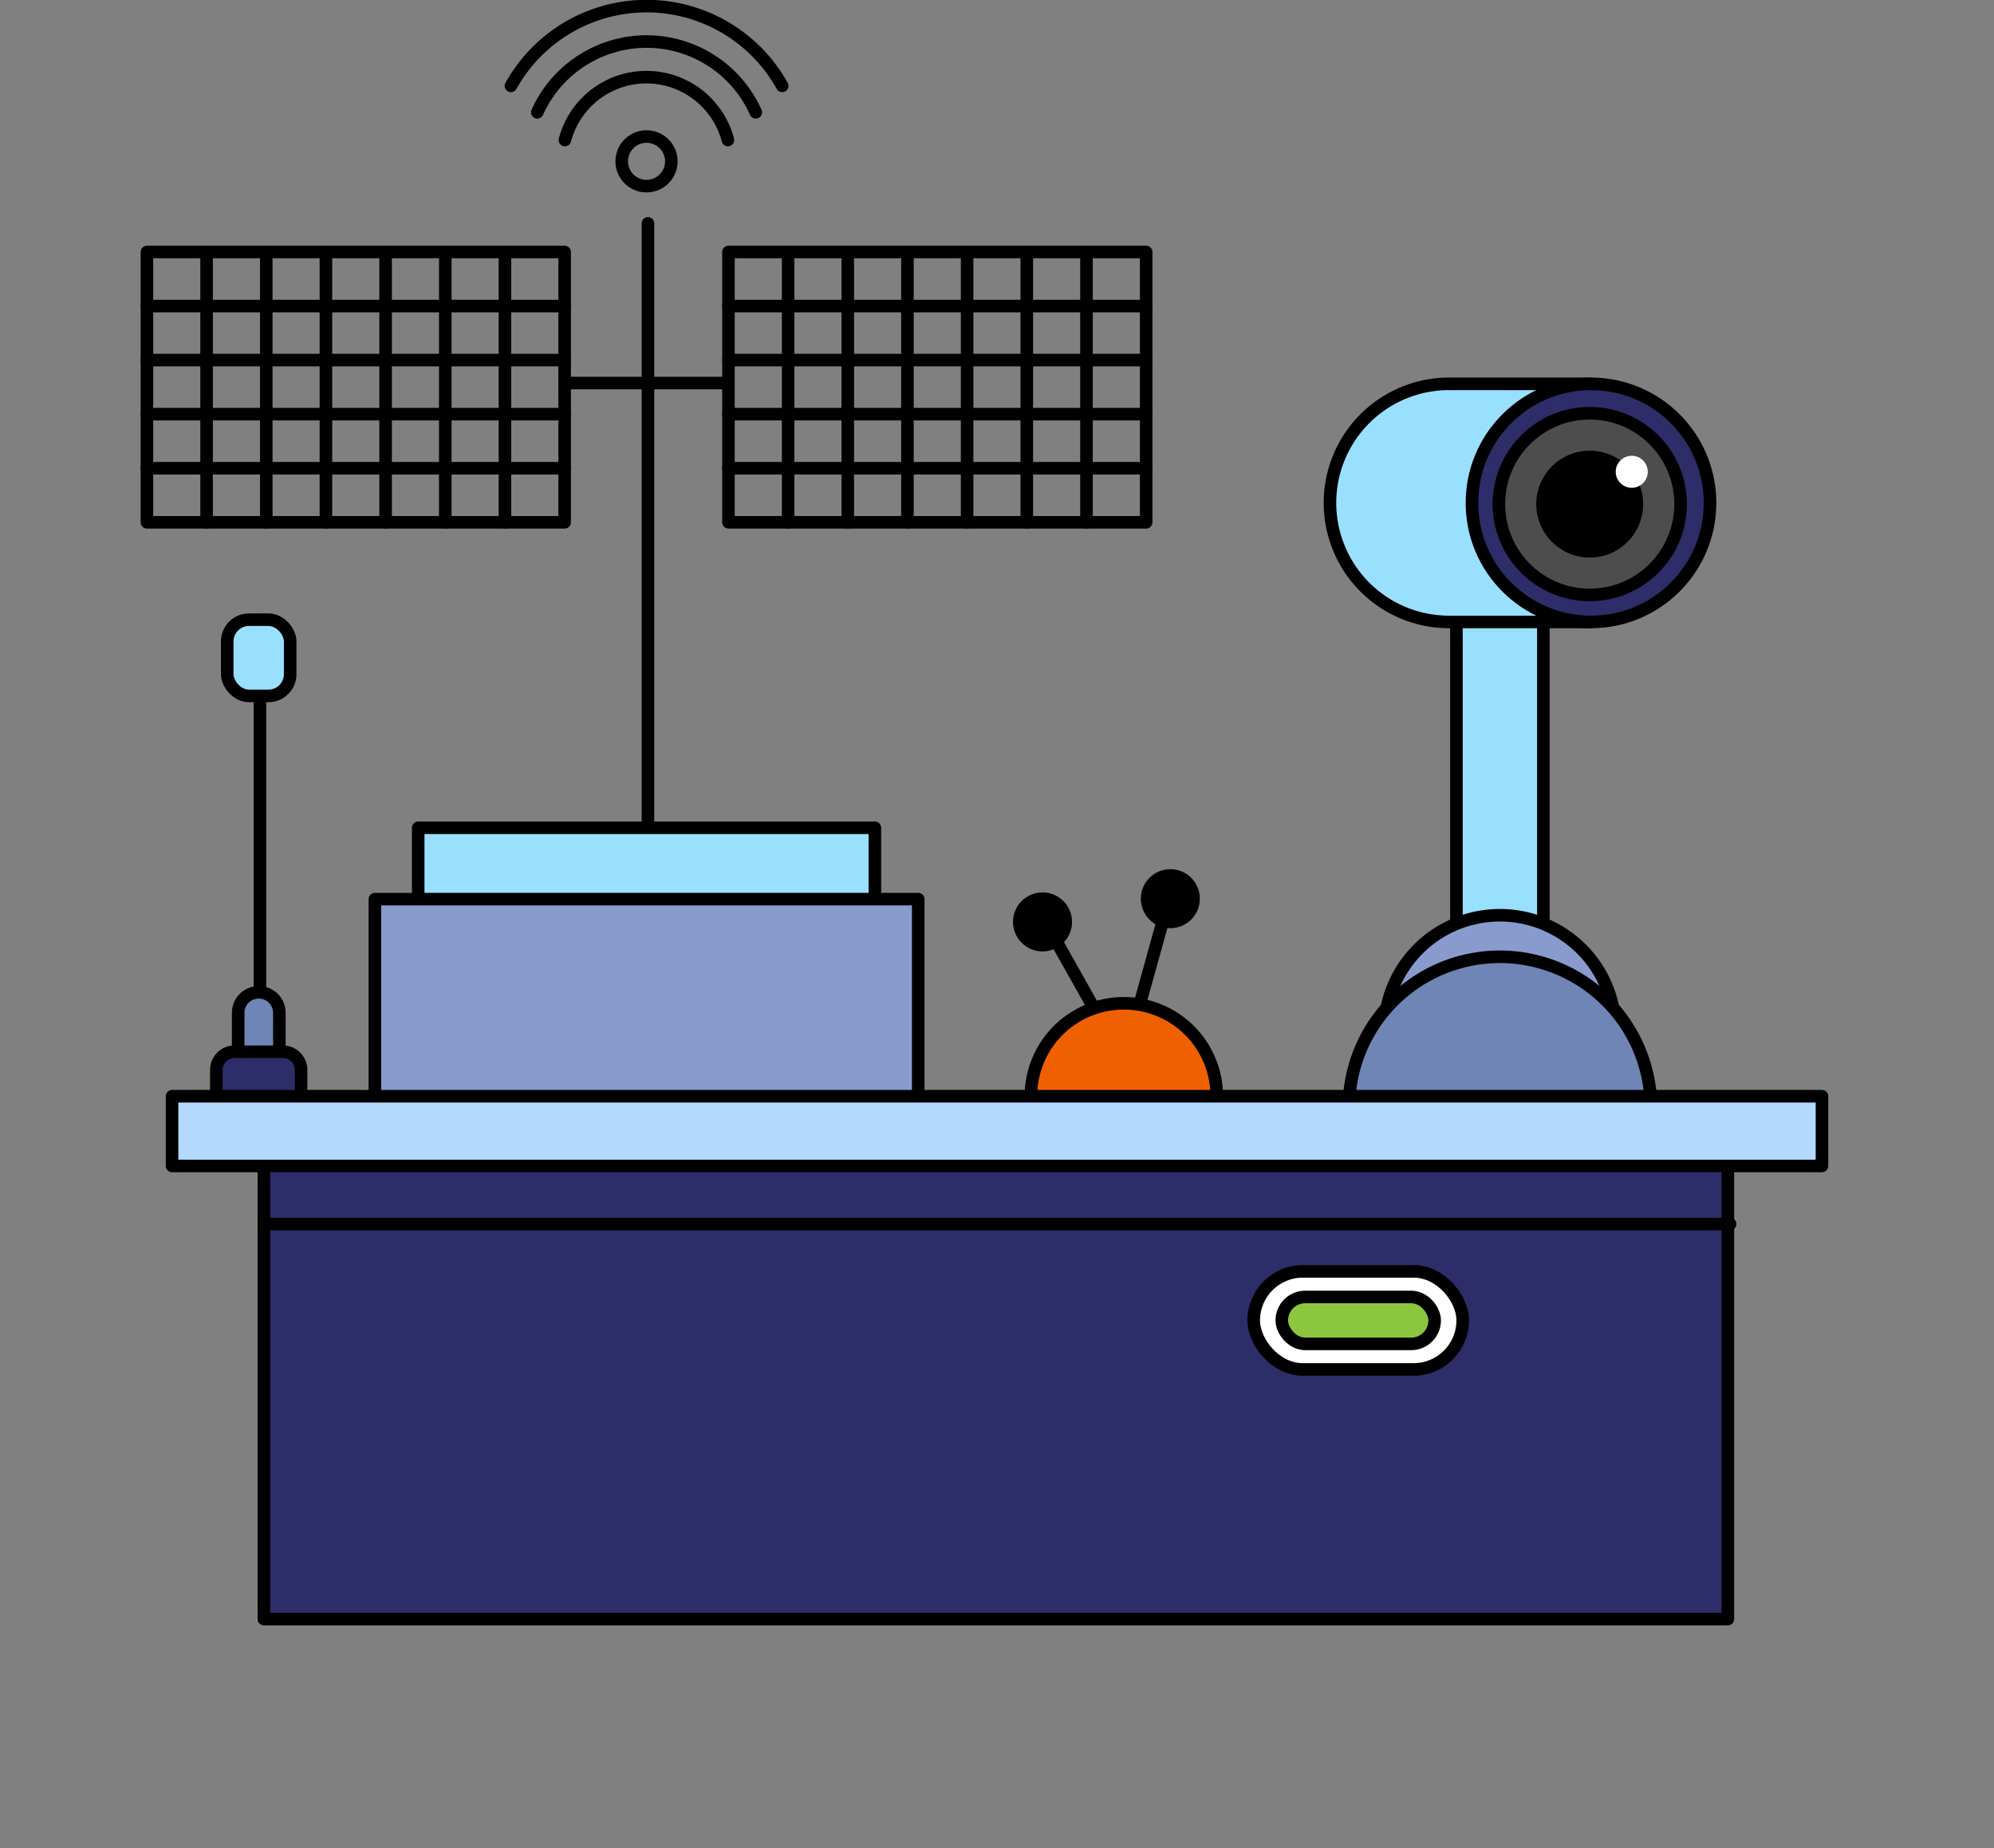 <svg xmlns="http://www.w3.org/2000/svg" width="79.393" height="73.589" viewBox="0 0 79.393 73.589">
  <rect x="0" y="0" width="79.393" height="73.589" fill="#808080" stroke="none"/>
  <g id="Group_773" data-name="Group 773" transform="translate(-668.607 -600.381)">
    <g id="Group_753" data-name="Group 753">
      <g id="Group_751" data-name="Group 751">
        <rect id="Rectangle_128" data-name="Rectangle 128" width="3.462" height="15.635" transform="translate(730.058 640.577) rotate(180)" fill="#99e0ff" stroke="#000" stroke-linecap="round" stroke-linejoin="round" stroke-width="0.5"/>
        <path id="Rectangle_129" data-name="Rectangle 129" d="M4.595,0h0A4.595,4.595,0,0,1,9.19,4.595V9.656a0,0,0,0,1,0,0H0a0,0,0,0,1,0,0V4.595A4.595,4.595,0,0,1,4.595,0Z" transform="translate(723.732 636.823)" fill="#899bce" stroke="#000" stroke-linecap="round" stroke-linejoin="round" stroke-width="0.5"/>
        <path id="Rectangle_130" data-name="Rectangle 130" d="M6.014,0h0a6.014,6.014,0,0,1,6.014,6.014V10.64a0,0,0,0,1,0,0H0a0,0,0,0,1,0,0V6.014A6.014,6.014,0,0,1,6.014,0Z" transform="translate(722.313 638.477)" fill="#6f85b5" stroke="#000" stroke-linecap="round" stroke-linejoin="round" stroke-width="0.5"/>
      </g>
      <path id="Path_834" data-name="Path 834" d="M726.3,615.664h5.656v9.481H726.3a4.74,4.74,0,0,1-4.739-4.741h0A4.74,4.74,0,0,1,726.3,615.664Z" fill="#99e0ff" stroke="#000" stroke-linecap="round" stroke-linejoin="round" stroke-width="0.5"/>
      <circle id="Ellipse_91" data-name="Ellipse 91" cx="4.74" cy="4.74" r="4.74" transform="translate(727.214 615.665)" fill="#2d2d69" stroke="#000" stroke-miterlimit="10" stroke-width="0.5"/>
      <g id="Group_752" data-name="Group 752">
        <circle id="Ellipse_92" data-name="Ellipse 92" cx="3.617" cy="3.617" r="3.617" transform="translate(728.287 616.835)" fill="#4d4d4d" stroke="#000" stroke-linecap="round" stroke-linejoin="round" stroke-width="0.5"/>
        <circle id="Ellipse_93" data-name="Ellipse 93" cx="2.128" cy="2.128" r="2.128" transform="translate(729.776 618.325)"/>
        <circle id="Ellipse_94" data-name="Ellipse 94" cx="0.638" cy="0.638" r="0.638" transform="translate(732.938 618.528)" fill="#fff"/>
      </g>
    </g>
    <g id="Group_761" data-name="Group 761">
      <g id="Group_757" data-name="Group 757">
        <g id="Group_756" data-name="Group 756">
          <g id="Group_755" data-name="Group 755">
            <g id="Group_754" data-name="Group 754">
              <circle id="Ellipse_95" data-name="Ellipse 95" cx="0.988" cy="0.988" r="0.988" transform="translate(693.361 605.817)" fill="none" stroke="#000" stroke-linecap="round" stroke-linejoin="round" stroke-width="0.5"/>
              <path id="Path_835" data-name="Path 835" d="M688.951,603.8a6.179,6.179,0,0,1,10.8,0" fill="none" stroke="#000" stroke-linecap="round" stroke-linejoin="round" stroke-width="0.5"/>
              <path id="Path_836" data-name="Path 836" d="M690,604.854a4.766,4.766,0,0,1,8.7,0" fill="none" stroke="#000" stroke-linecap="round" stroke-linejoin="round" stroke-width="0.5"/>
              <path id="Path_837" data-name="Path 837" d="M691.1,605.957a3.354,3.354,0,0,1,6.489,0" fill="none" stroke="#000" stroke-linecap="round" stroke-linejoin="round" stroke-width="0.5"/>
            </g>
          </g>
          <line id="Line_5" data-name="Line 5" y2="38.101" transform="translate(694.406 609.274)" fill="none" stroke="#000" stroke-linecap="round" stroke-linejoin="round" stroke-width="0.5"/>
        </g>
      </g>
      <rect id="Rectangle_131" data-name="Rectangle 131" width="18.183" height="12.011" transform="translate(685.258 633.341)" fill="#99e0ff" stroke="#000" stroke-linecap="round" stroke-linejoin="round" stroke-width="0.5"/>
      <g id="Group_760" data-name="Group 760">
        <g id="Group_758" data-name="Group 758">
          <rect id="Rectangle_132" data-name="Rectangle 132" width="16.632" height="10.762" transform="translate(674.457 610.415)" fill="none" stroke="#000" stroke-linecap="round" stroke-linejoin="round" stroke-width="0.5"/>
          <line id="Line_6" data-name="Line 6" y2="10.762" transform="translate(676.833 610.415)" fill="none" stroke="#000" stroke-linecap="round" stroke-linejoin="round" stroke-width="0.5"/>
          <line id="Line_7" data-name="Line 7" y2="10.762" transform="translate(679.209 610.415)" fill="none" stroke="#000" stroke-linecap="round" stroke-linejoin="round" stroke-width="0.5"/>
          <line id="Line_8" data-name="Line 8" y2="10.762" transform="translate(681.584 610.415)" fill="none" stroke="#000" stroke-linecap="round" stroke-linejoin="round" stroke-width="0.5"/>
          <line id="Line_9" data-name="Line 9" y2="10.762" transform="translate(683.96 610.415)" fill="none" stroke="#000" stroke-linecap="round" stroke-linejoin="round" stroke-width="0.5"/>
          <line id="Line_10" data-name="Line 10" y2="10.762" transform="translate(686.336 610.415)" fill="none" stroke="#000" stroke-linecap="round" stroke-linejoin="round" stroke-width="0.5"/>
          <line id="Line_11" data-name="Line 11" y2="10.762" transform="translate(688.712 610.415)" fill="none" stroke="#000" stroke-linecap="round" stroke-linejoin="round" stroke-width="0.5"/>
          <line id="Line_12" data-name="Line 12" x2="16.632" transform="translate(674.457 612.567)" fill="none" stroke="#000" stroke-linecap="round" stroke-linejoin="round" stroke-width="0.5"/>
          <line id="Line_13" data-name="Line 13" x2="16.632" transform="translate(674.457 614.719)" fill="none" stroke="#000" stroke-linecap="round" stroke-linejoin="round" stroke-width="0.5"/>
          <line id="Line_14" data-name="Line 14" x2="16.632" transform="translate(674.457 616.872)" fill="none" stroke="#000" stroke-linecap="round" stroke-linejoin="round" stroke-width="0.5"/>
          <line id="Line_15" data-name="Line 15" x2="16.632" transform="translate(674.457 619.024)" fill="none" stroke="#000" stroke-linecap="round" stroke-linejoin="round" stroke-width="0.5"/>
        </g>
        <g id="Group_759" data-name="Group 759">
          <rect id="Rectangle_133" data-name="Rectangle 133" width="16.632" height="10.762" transform="translate(697.611 610.415)" fill="none" stroke="#000" stroke-linecap="round" stroke-linejoin="round" stroke-width="0.5"/>
          <line id="Line_16" data-name="Line 16" y2="10.762" transform="translate(699.987 610.415)" fill="none" stroke="#000" stroke-linecap="round" stroke-linejoin="round" stroke-width="0.5"/>
          <line id="Line_17" data-name="Line 17" y2="10.762" transform="translate(702.362 610.415)" fill="none" stroke="#000" stroke-linecap="round" stroke-linejoin="round" stroke-width="0.5"/>
          <line id="Line_18" data-name="Line 18" y2="10.762" transform="translate(704.738 610.415)" fill="none" stroke="#000" stroke-linecap="round" stroke-linejoin="round" stroke-width="0.5"/>
          <line id="Line_19" data-name="Line 19" y2="10.762" transform="translate(707.114 610.415)" fill="none" stroke="#000" stroke-linecap="round" stroke-linejoin="round" stroke-width="0.5"/>
          <line id="Line_20" data-name="Line 20" y2="10.762" transform="translate(709.49 610.415)" fill="none" stroke="#000" stroke-linecap="round" stroke-linejoin="round" stroke-width="0.5"/>
          <line id="Line_21" data-name="Line 21" y2="10.762" transform="translate(711.866 610.415)" fill="none" stroke="#000" stroke-linecap="round" stroke-linejoin="round" stroke-width="0.5"/>
          <line id="Line_22" data-name="Line 22" x2="16.632" transform="translate(697.611 612.567)" fill="none" stroke="#000" stroke-linecap="round" stroke-linejoin="round" stroke-width="0.5"/>
          <line id="Line_23" data-name="Line 23" x2="16.632" transform="translate(697.611 614.719)" fill="none" stroke="#000" stroke-linecap="round" stroke-linejoin="round" stroke-width="0.5"/>
          <line id="Line_24" data-name="Line 24" x2="16.632" transform="translate(697.611 616.872)" fill="none" stroke="#000" stroke-linecap="round" stroke-linejoin="round" stroke-width="0.5"/>
          <line id="Line_25" data-name="Line 25" x2="16.632" transform="translate(697.611 619.024)" fill="none" stroke="#000" stroke-linecap="round" stroke-linejoin="round" stroke-width="0.5"/>
        </g>
      </g>
      <line id="Line_26" data-name="Line 26" x2="6.522" transform="translate(691.088 615.632)" fill="none" stroke="#000" stroke-linecap="round" stroke-linejoin="round" stroke-width="0.5"/>
      <rect id="Rectangle_134" data-name="Rectangle 134" width="21.634" height="12.011" transform="translate(683.533 636.182)" fill="#899bce" stroke="#000" stroke-linecap="round" stroke-linejoin="round" stroke-width="0.5"/>
    </g>
    <g id="Group_762" data-name="Group 762">
      <rect id="Rectangle_135" data-name="Rectangle 135" width="58.29" height="18.505" transform="translate(679.114 646.342)" fill="#2d2d69" stroke="#000" stroke-linecap="round" stroke-linejoin="round" stroke-width="0.5"/>
      <line id="Line_27" data-name="Line 27" x2="58.29" transform="translate(679.203 649.117)" fill="none" stroke="#000" stroke-linecap="round" stroke-linejoin="round" stroke-width="0.5"/>
    </g>
    <g id="Group_763" data-name="Group 763">
      <path id="Path_838" data-name="Path 838" d="M710.116,636.884l3.238,5.757,1.8-6.477" fill="none" stroke="#000" stroke-linecap="round" stroke-linejoin="round" stroke-width="0.5"/>
      <path id="Path_839" data-name="Path 839" d="M709.654,644.029a3.7,3.7,0,0,1,7.4,0" fill="#ef6100" stroke="#000" stroke-linecap="round" stroke-linejoin="round" stroke-width="0.5"/>
      <circle id="Ellipse_96" data-name="Ellipse 96" cx="0.925" cy="0.925" r="0.925" transform="translate(709.191 636.164)" stroke="#000" stroke-linecap="round" stroke-linejoin="round" stroke-width="0.5"/>
      <circle id="Ellipse_97" data-name="Ellipse 97" cx="0.925" cy="0.925" r="0.925" transform="translate(714.28 635.239)" stroke="#000" stroke-linecap="round" stroke-linejoin="round" stroke-width="0.5"/>
    </g>
    <g id="Group_764" data-name="Group 764">
      <line id="Line_28" data-name="Line 28" y2="11.973" transform="translate(678.956 627.996)" fill="#99e0ff" stroke="#000" stroke-linecap="round" stroke-linejoin="round" stroke-width="0.5"/>
      <path id="Path_840" data-name="Path 840" d="M679.551,640.2a.808.808,0,0,0-.636-.306H678.9a.813.813,0,0,0-.81.812v3.478h1.64v-3.478A.814.814,0,0,0,679.551,640.2Z" fill="#6f85b5" stroke="#000" stroke-linecap="round" stroke-linejoin="round" stroke-width="0.5"/>
      <rect id="Rectangle_136" data-name="Rectangle 136" width="2.506" height="3.036" rx="0.867" transform="translate(677.655 625.055)" fill="#99e0ff" stroke="#000" stroke-linecap="round" stroke-linejoin="round" stroke-width="0.5"/>
      <path id="Path_841" data-name="Path 841" d="M680.546,642.723a.718.718,0,0,0-.674-.465h-1.928a.723.723,0,0,0-.723.723v2.22h3.374v-2.22A.7.7,0,0,0,680.546,642.723Z" fill="#2d2d69" stroke="#000" stroke-linecap="round" stroke-linejoin="round" stroke-width="0.5"/>
    </g>
    <rect id="Rectangle_137" data-name="Rectangle 137" width="65.692" height="2.776" transform="translate(675.458 644.029)" fill="#b3d9ff" stroke="#000" stroke-linecap="round" stroke-linejoin="round" stroke-width="0.5"/>
    <g id="Group_765" data-name="Group 765">
      <rect id="Rectangle_138" data-name="Rectangle 138" width="8.32" height="3.905" rx="1.953" transform="translate(718.526 651.003)" fill="#fff" stroke="#000" stroke-linecap="round" stroke-linejoin="round" stroke-width="0.5"/>
      <rect id="Rectangle_139" data-name="Rectangle 139" width="6.088" height="1.868" rx="0.934" transform="translate(719.642 652.022)" fill="#8cc63f" stroke="#000" stroke-linecap="round" stroke-linejoin="round" stroke-width="0.5"/>
    </g>
  </g>
</svg>
